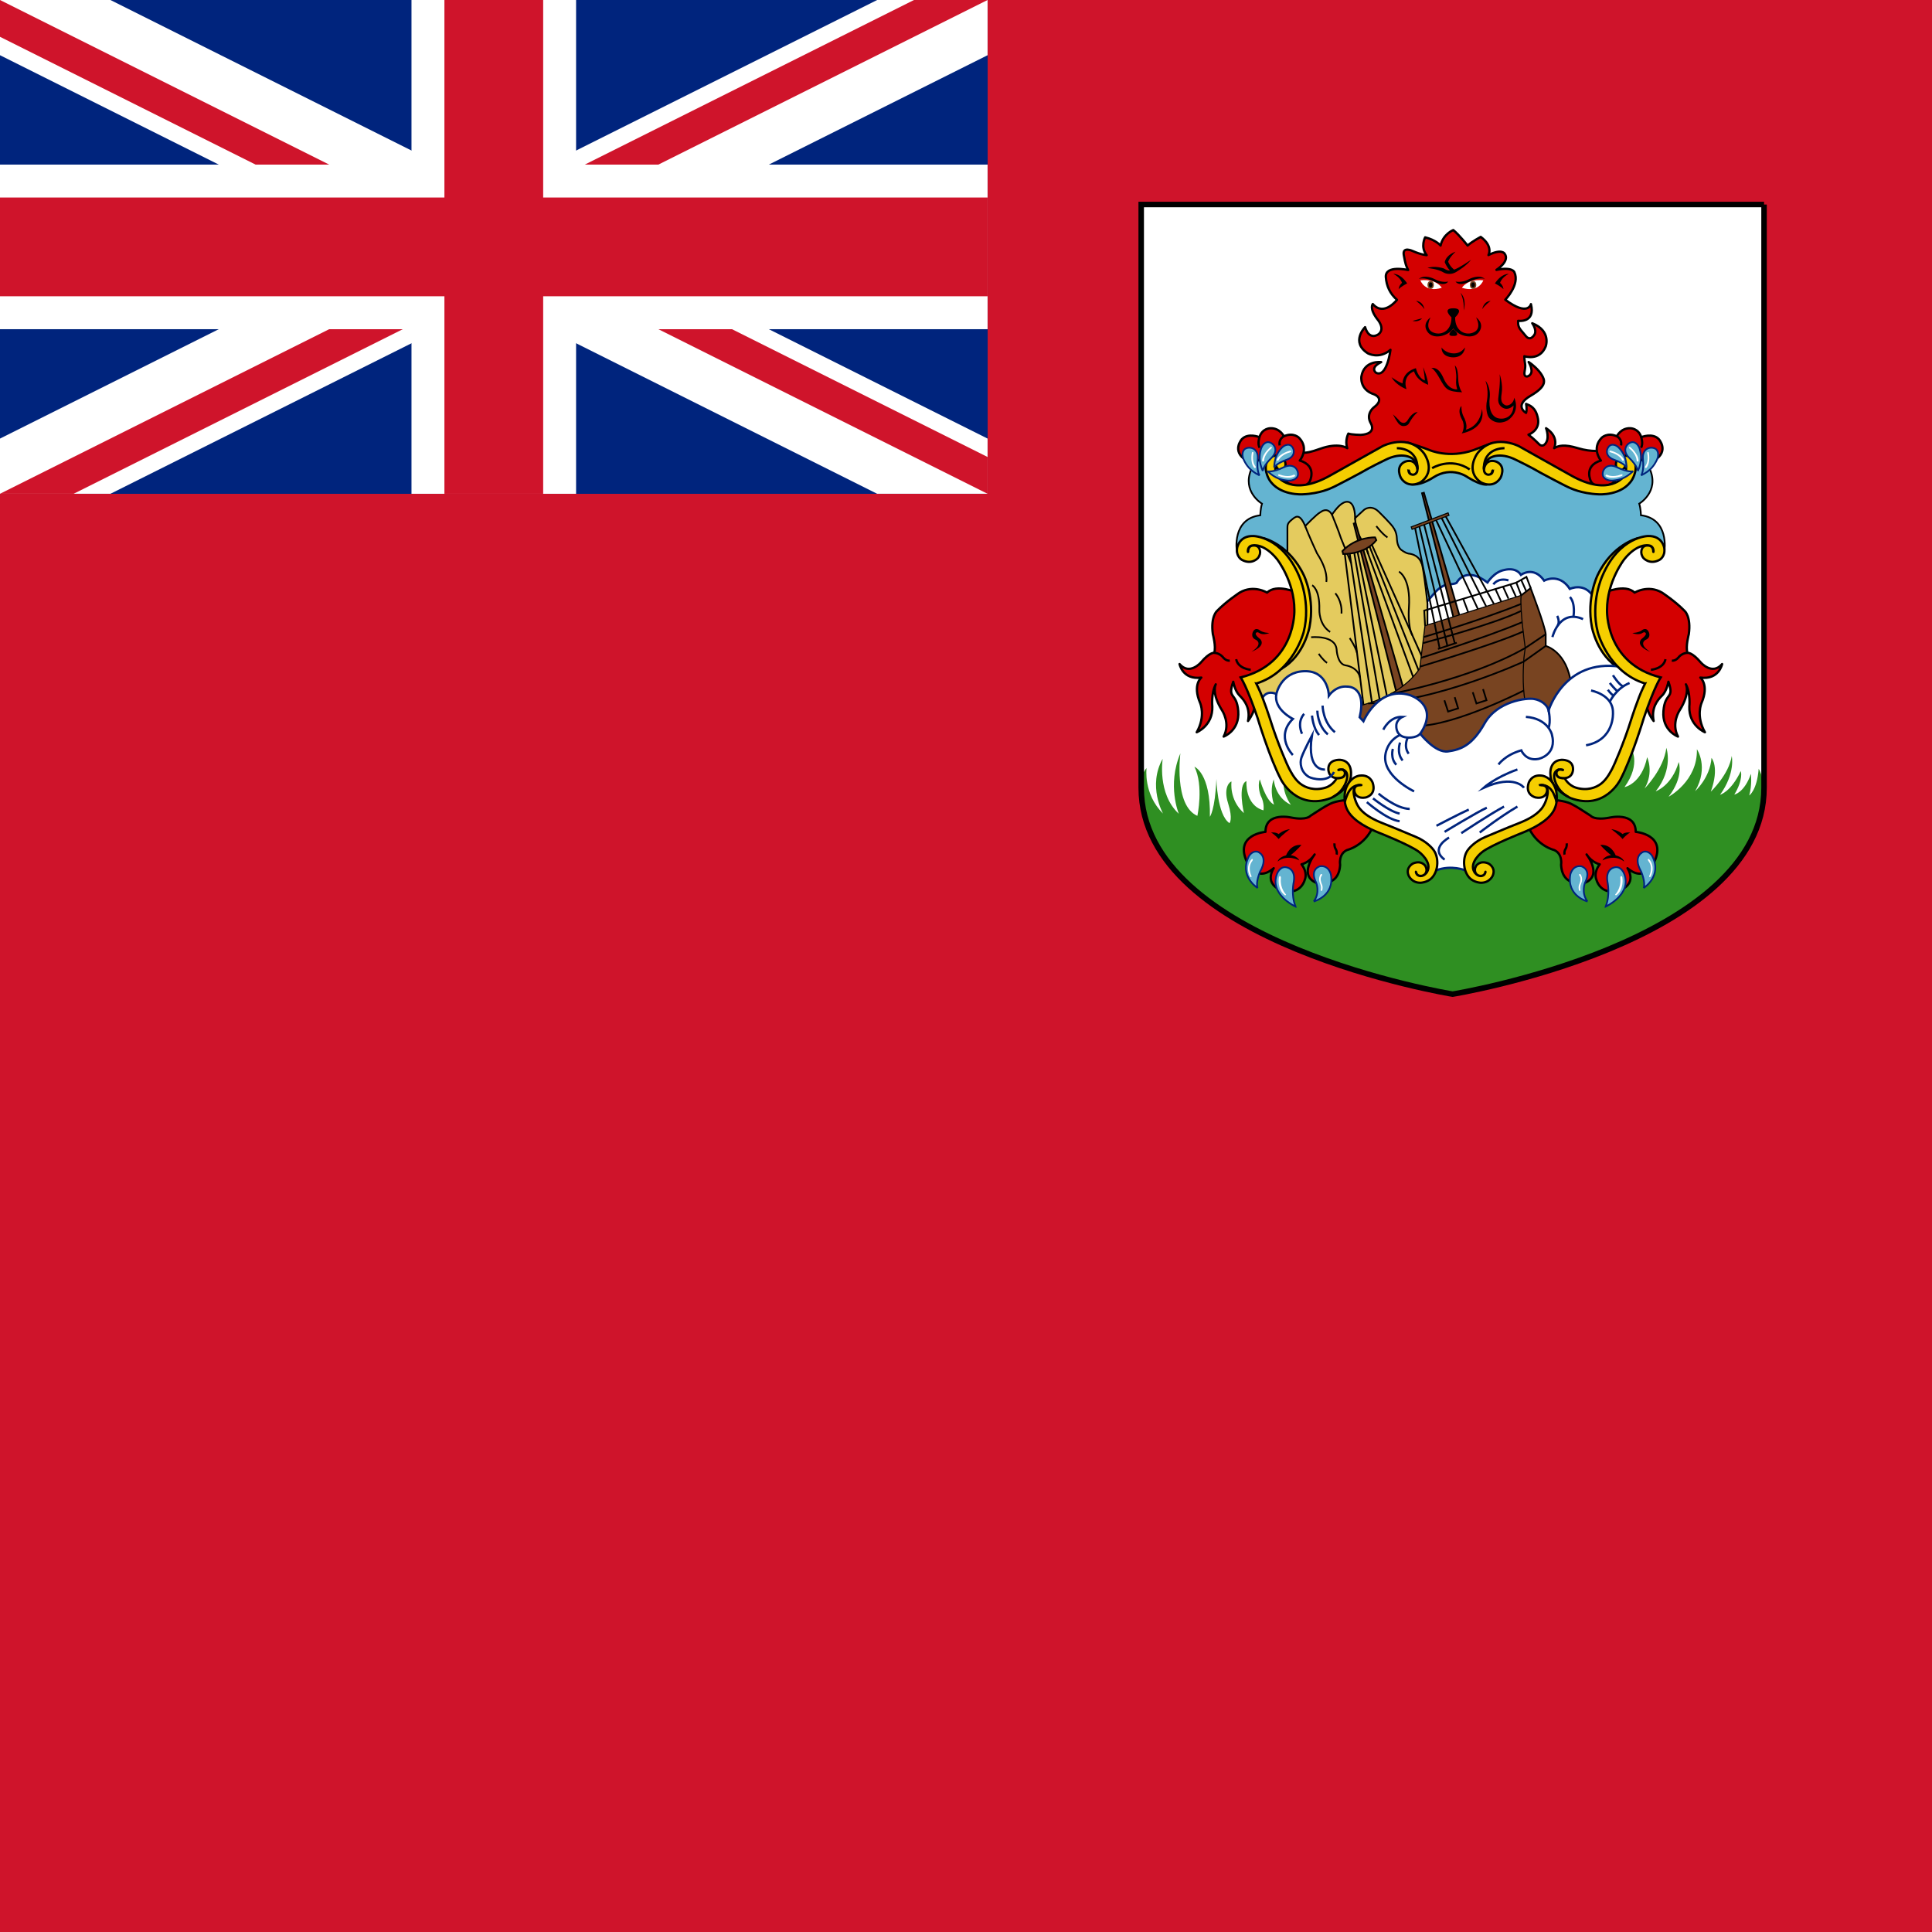 <?xml version="1.0" encoding="UTF-8" standalone="no"?>
<svg id="svg1" xmlns:rdf="http://www.w3.org/1999/02/22-rdf-syntax-ns#" xmlns="http://www.w3.org/2000/svg" enable-background="new 0 0 1000 500" xml:space="preserve" viewBox="0 0 512 512" height="512" width="512" version="1.1" y="0px" x="0px" xmlns:cc="http://creativecommons.org/ns#" xmlns:dc="http://purl.org/dc/elements/1.1/"><rect id="rect2414" height="512" width="512" y="0" x="0" fill="#cf142b"/><rect id="rect124" height="130.87" width="261.74" y="0" x="0" fill="#00247d"/><g id="g584" transform="scale(4.362)"><path id="path146" fill="#fff" d="m0 0v3.354l53.292 26.646h6.708v-3.354l-53.292-26.646h-6.708zm60 0v3.354l-53.292 26.646h-6.708v-3.354l53.292-26.646h6.708z"/><path id="path136" fill="#fff" d="m25 0v30h10v-30h-10zm-25 10v10h60v-10h-60z"/><path id="path141" fill="#cf142b" d="m0 12v6h60v-6h-60zm27-12v30h6v-30h-6z"/><path id="path150" fill="#cf142b" d="m0 30 20-10h4.472l-20 10h-4.472zm0-30 20 10h-4.472l-15.528-7.764v-2.236zm35.528 10 20-10h4.472l-20 10h-4.472zm24.472 20-20-10h4.472l15.528 7.764v2.236z"/></g><path id="path11" fill="#fff" d="m467.23 54.2v154.56c0 41.284-82.53 54.698-82.53 54.698s-82.53-13.414-82.53-54.698v-154.56h165.06z"/><path id="path13" fill="#2f8f22" d="m467.23 208.76c0 41.284-82.53 54.698-82.53 54.698s-82.53-13.414-82.53-54.698c0 0 0-3.325 1.68-5.215 0 0-0.91 6.867 4.366 12.06 0 0-4.138-7.327-0.091-14.527 0 0-1.501 9.264 4.275 14.584 0 0-3.183-7.567 0.409-16.006 0 0-1.774 13.804 4.502 16.556 0 0 1.728-7.934-0.773-13.025 0 0 4.321 1.742 4.093 13.254 0 0 1.364-1.697 1.728-9.998 0 0 0.182 9.493 3.456 11.695 0 0 1.001-0.963-0.364-5.274s0.591-5.824 0.91-5.733c0 0-0.718 4.769 3.28 8.347 0 0-1.733-7.476 0.677-8.484 0 0-0.5 6.329 4.502 7.751 0 0 0.364-1.834-0.728-3.898 0 0-0.955-2.447-0.228-4.32 0 0 1.592 5.741 3.775 6.705 0 0-1.319-3.365-0.091-6.705 0 0 0.273 4.778 4.548 6.75 0 0-2.816-3.699-1.704-7.766l27.489 1.345 14.235 0.679 42.704-3.018 7.367-6.329s2.91 4.036-1.683 10.411c0 0 4.548-0.826 6.003-7.934 0 0 1.864 3.944-0.682 8.301 0 0 5.048-5.045 5.775-10.778 0 0 1.956 5.549-2.82 11.511 0 0 4.275-1.422 6.094-7.751 0 0 1.456 3.812-2.683 9.198 0 0 7.731-4.107 7.504-12.592 0 0 3.229 4.678-0.455 11.098 0 0 3.956-3.531 4.321-8.805 0 0 2.183 2.385-0.182 8.943 0 0 4.821-4.54 5.548-9.448 0 0 1.046 4.54-3.093 10.273 0 0 2.82-0.688 5.503-6.283 0 0 0.728 2.202-1.728 6.237 0 0 2.638-0.458 4.411-5.503 0 0 0.318 3.027-0.455 5.733 0 0 2.047-1.33 2.502-7.063 0 0 1.143 1.88 1.163 4.219 0.018 2.34-0.001 0.804-0.001 0.804z"/><g stroke="#000"><path id="path15" stroke-linejoin="round" d="m424.73 119.41s-2.868 0.488-6.551-0.635c-3.683-1.122-5.173-0.666-6.316 0 0 0 1.495-2.96-2.143-5.297 0 0 1.183 2.988-0.455 4.384 0 0-0.728 0.685-1.592-0.347 0 0-1.273-1.307-2.615-2.316 0 0 3.093-1.077 2.524-4.219-0.569-3.142-2.251-3.554-3.161-3.944 0 0 0.318 1.422 0 2.385 0 0-3.365-1.88 1.205-4.54 4.57-2.66 3.729-4.219 2.91-5.572-0.818-1.353-2.569-2.843-3.434-3.371 0 0 0.91 1.422 0.75 2.637-0.159 1.215-2.229 1.995-1.819-0.137 0.41-2.133-0.023-1.766-0.069-4.036 0 0 4.07 1.376 5.662-2.591 0 0 1.569-4.104-3.57-6.146 0 0 1.25 1.674 0.637 2.935 0 0-1.091 2.064-2.388 0.39s-2.115-1.995-1.978-3.967c0 0 4.662 0.642 3.388-4.426 0 0-0.75 3.371-6.799-1.169 0 0 3.934-4.036 2.41-7.292 0 0-0.477-1.491-4.753-0.619 0 0 3.707-2.339 2.137-4.334 0 0-0.796-1.33-4.252 0.412 0 0 1.342-2.316-2.047-4.816 0 0-2.274 1.193-3.479 2.293 0 0-2.319-2.935-3.797-4.104 0 0-2.683 1.032-3.365 4.104 0 0-1.25-1.491-4.093-2.178 0 0-1.364 2.523 0.409 4.723 0 0-1.319-0.046-3.729-1.101 0 0-2.751-1.307-2.342 1.055 0.409 2.362 0.614 2.889 1.16 3.99 0 0-6.174-1.434-5.912 1.903 0.182 2.316 1.046 4.311 2.956 5.985 0 0-3.456 4.518-6.413 1.123 0 0-1.023 1.101 1.183 3.99 0 0 2.206 2.431 0.387 3.967 0 0-2.433 1.949-3.615-1.834 0 0-3.934 3.921 0.705 6.925 0 0 2.979 1.697 6.026-0.918 0 0-0.932 7.521-3.843 6.077 0 0-1.751-1.284 1.387-2.821 0 0-4.525-0.573-5.253 3.807 0 0-0.558 3.485 3.388 4.747 0 0 3.047 1.101-0.114 3.463 0 0-2.229 1.697-0.773 4.219 0 0 1.751 2.775-2.683 3.05 0 0-2.41-0.023-3.275-0.344 0 0-0.972 1.808-0.293 3.874 0 0-2.208-1.645-7.234 0.175-5.025 1.821-4.639 0.537-5.048 1.088-0.41 0.55-1.387 2.407-1.387 2.407s2.638 3.21 2.683 3.142c0.045-0.069-0.5 3.669-0.5 3.669l1.296 0.619 10.346-4.609 10.506-5.475 8.446 0.518 5.356 1.275 7.036 0.512 5.039-2.688h7.299l8.028 4 9.162 5.467 4.775 0.837 3.679-0.196v-7.421l-1.79-2.685z" stroke-width=".607" fill="#d40000"/><path id="path17" stroke-linejoin="round" d="m341.39 128.09s4.002 2.041 5.673-0.436c0 0 2.183-4.162-2.61-5.607 0 0 2.61-3.13-0.188-6.019 0 0-1.466-1.548-4.025-0.412 0 0-1.058-2.202-3.548-2.133 0 0-2.183-0.034-2.933 2.373 0 0-3.002-1.238-4.673 0.55 0 0-2.763 3.096 1.091 5.538l2.774 0.253 2.729-1.261 3.047 0.872c0.002-0.001-0.783 3.084 2.662 6.283z" stroke-width=".607" fill="#d40000"/><path id="path19" d="m430.73 120.77c4.821-0.454 6.524 3.615 6.524 3.615 2.527 5.929-2.84 9.094-2.84 9.094 0.41 1.33 0.455 3.072 0.455 3.072 7.549 0.918 6.229 9.402 6.229 9.402l-2.5-2.064c-4.366-1.697-8.868 2.018-12.097 8.255-3.229 6.237-1.683 9.173-1.137 16.556 0.546 7.383 12.552 11.787 12.552 11.787s-5.685 14.63-9.368 24.032c-3.683 9.402-11.37 5.503-13.598 3.523-2.229-1.98-2.785-0.88-3.911 0-1.126 0.88 5.048 5.695-6.185 10.235-11.233 4.54-13.189 8.026-15.053 9.173-1.864 1.147-9.641 0.367-10.414-0.596-0.773-0.963-0.318-0.963-3.229-2.752-2.91-1.788-7.822-3.348-13.189-5.962-5.367-2.614-5.23-5.962-5.184-6.65 0.045-0.688 1.864-6.283-4.421-1.834-6.285 4.448-11.633-2.118-11.633-2.118-1.228-1.614-6.458-15.63-6.458-15.63-1.409-5.228-4.184-11.328-4.184-11.328 0.137-0.046-0.273 0.642 4.366-2.018s6.716-7.086 8.322-11.465c1.606-4.38 0.045-11.878-0.546-13.392-0.591-1.513-4.048-8.452-8.327-9.906-4.28-1.454-7.15 2.156-7.15 2.156s-1.321-8.484 6.229-9.402c0 0 0.045-1.742 0.455-3.072 0 0-5.367-3.164-2.84-9.094 0 0 1.702-4.069 6.524-3.615l-1.167 2.206s-1.214 12.108 16.509 3.99c17.723-8.118 17.19-9.631 27.286-4.54l7.367-0.137s10.642-4.923 14.052-2.805c3.411 2.118 15.69 8.997 15.69 8.997s11.87 4.451 14.189-3.759l-1.319-3.95z" stroke-width=".455" fill="#64b4d1"/></g><path id="path21" d="m377.41 173.26s-0.616-3.716-1.264-6.123c0 0-1.315-3.777 0.929-6.428l2.783-3.202s1.729-2.326 3.87-2.642c0 0 2.141-0.064 2.345-0.499 0.204-0.436 2.547-4.29 8.118 0 0 0 1.774-2.843 4.502-3.325 0 0 2.948-0.894 4.373 1.307 0 0 3.312-2.512 6.155 1.531 0 0 3.934-2.212 6.799 2.187 0 0 3.889-1.896 6.276 2.146s1.91 5.694 1.91 5.694l1.772 6.421 6.278 7.751-14.598 5.503h-6.548l-13.098 3.508-23.261 1.788-6.481-7.636 9.14-7.98z" stroke="#00247d" stroke-miterlimit="10" stroke-width=".606" fill="#fff"/><g stroke="#000"><path id="path23" stroke-linejoin="round" d="m357.74 211.92s-3.479 0.207-5.253 1.101c-1.774 0.894-3.138 1.858-5.184 3.164 0 0-0.955 1.272-4.98 0.499 0 0-6.958-1.668-6.958 3.767 0 0-8.322 0.688-4.912 7.98 0 0 2.319 5.71 7.094 1.651 0 0-3.07 4.402 2.865 6.123 0 0 4.229 1.032 5.457-3.302 0 0 0.683-1.72-0.955-3.853 0 0 2.047-0.412 3.479-2.614 0 0-4.366 5.518 0.41 7.505 0 0 6.001 1.506 6.343-4.754 0 0-0.49-2.889 1.836-3.921 0 0 4.782-1.101 6.965-6.432 0.001 0.001-6.875-3.662-6.207-6.913z" stroke-width=".607" fill="#d40000"/><path id="path25" stroke-linejoin="round" d="m343.7 157.05s-5.367-2.472-7.913 0c0 0-3.548-2.196-7.276 0 0 0-3.548 2.318-6.003 4.872 0 0-1.728 1.48-1.091 6.144 0 0 0.91 3.288 0.364 4.94 0 0-1.183-0.234-3.548 2.568 0 0-3.002 3.476-5.639 0.408 0 0 0.818 4.27 5.775 3.582 0 0-2.41 1.88-0.318 6.742 0 0 1.546 3.44-0.91 7.751 0 0 4.321-1.742 4.138-6.833 0 0-0.364-3.439 0.91-5.87 0 0-1.273 2.21 1.683 6.925 0 0 2.274 3.394 0.41 6.925 0 0 4.275-1.559 3.866-6.742-0.409-5.183-3.002-3.027-1.319-7.797 0 0 0.41 2.443 1.683 3.675 1.273 1.232 2.91 3.296 2.229 6.735 0 0 2.547-3.164 1.956-6.421-0.591-3.256-1.228-4.241-1.228-4.241l8.049-4.564 4.002-7.246 0.182-11.552z" stroke-width=".607" fill="#d40000"/><path id="path27" d="m331.46 177.5s-3.32-0.229-3.866-2.798" stroke-miterlimit="10" stroke-width=".606" fill="none"/><path id="path29" d="m321.77 173.01s1.157-0.046 2.203 1.009c0 0 0.799 1.193 1.936 1.055" stroke-miterlimit="10" stroke-width=".606" fill="none"/></g><path id="path31" d="m336.37 167.74s-1.728 0-2.683-0.826c0 0-1.001-0.688-1.592 0.412 0 0-0.91 1.559 0.773 2.248 0 0 2.092 1.055-1.228 3.164 0 0 3.956-1.422 2.365-3.348 0 0-1.728-1.238-1.091-1.697 0 0 0.182-0.367 0.864 0.092 0.683 0.458 2.047 0.275 2.592-0.046z"/><polygon id="polygon33" transform="matrix(.73 0 0 .73 -164.45 -23.66)" stroke="#000" points="741.52 211.47 757.62 275.15 760.41 274.2 742.19 211.29" stroke-width="0.623" fill="#784421"/><path id="path35" d="m344.31 228.02s-3.138-1.763-5.73 0.301c0 0 0.265-1.147 2.248-1.651 0 0 1.073-3.027 4.074-2.752 0 0-1.228 1.467-2.865 2.706 0 0 1.728 0.179 2.274 1.396z"/><path id="path37" d="m333.26 235.31s-4.98-3.13-2.285-8.393c0 0 0.785-1.513 2.285-1.204 0 0 3.104 0.963 0.683 5.263-0.001 0-1.228 2.786-0.683 4.334z" stroke="#00247d" stroke-miterlimit="2.613" stroke-width=".455" fill="#64b4d1"/><path id="path39" d="m343.35 240.27s-7.094-3.233-4.912-8.737c0 0 0.674-1.858 2.248-1.72 0 0 2.736 0.137 2.188 3.783 0 0-0.82 3.578 0.476 6.673z" stroke="#00247d" stroke-miterlimit="2.613" stroke-width=".455" fill="#64b4d1"/><path id="path41" d="m341.85 219.73s-2.131 1.575-2.999 2.629c0 0-0.867-1.077-2.004-1.731 0 0 1.309-0.172 2.004 0.417 0 0 1.088-1.055 2.999-1.315z"/><path id="path43" d="m348.16 238.89s5.559-1.41 4.537-7.154c0 0-0.546-2.511-2.899-2.167 0 0-2.836 0.724-0.989 4.375 0 0 1.091 2.607-0.648 4.946z" stroke="#00247d" stroke-miterlimit="2.613" stroke-width=".455" fill="#64b4d1"/><path id="path45" d="m373.28 117.37s3.581 1.098 5.526 1.891c0 0 5.184 2.339 11.768 0 0 0 4.452-1.763 5.045-1.891l-3.409 5.193-0.171 2.683 2.133 3.13s-1.28 0.516-5.1-1.823c0 0-4.229-3.267-9.278 0 0 0-2.763 1.872-5.082 1.823l3.275-3.656-1.262-3.292-3.445-4.057z" stroke="#000" stroke-miterlimit="2.613" stroke-width=".606" fill="#f5ce00"/><path id="path47" fill="#fff" d="m350.31 232.03s0.204-0.275-0.034-0.396c0 0-0.239-0.103-0.41 0.232 0 0-0.58 0.92-0.089 2.18 0 0 0.464 0.873 0.239 1.785 0 0-0.031 0.258 0.174 0.293 0 0 0.196-0.069 0.234-0.258 0 0 0.277-0.89-0.2-1.761 0.001-0.001-0.58-1.353 0.085-2.075z"/><g stroke="#000"><path id="path49" stroke-linejoin="round" d="m427.32 128.09s-4.002 2.041-5.673-0.436c0 0-2.183-4.162 2.61-5.607 0 0-2.61-3.13 0.188-6.019 0 0 1.466-1.548 4.025-0.412 0 0 1.058-2.202 3.548-2.133 0 0 2.183-0.034 2.933 2.373 0 0 3.002-1.238 4.672 0.55 0 0 2.763 3.096-1.091 5.538l-2.774 0.253-2.729-1.261-3.047 0.872c-0.001-0.001 0.783 3.084-2.661 6.283z" stroke-width=".607" fill="#d40000"/><path id="path51" d="m395.62 124.85s-0.101 0.826-0.92 0.918c0 0-0.854 0.275-1.352-0.788 0 0-0.058-0.241-0.071-0.358-0.057-0.497-0.227-1.926 1.319-3.096 0 0 2.524-2.064 7.345 0.436 0 0 3.82 1.834 6.458 3.394 0 0 6.821 3.669 7.64 3.944 0 0 3.002 1.513 7.595 1.697 0 0 6.276 0.458 8.936-3.944 0 0 2.023-3.348 0-5.481 0 0-0.818-0.963-2.164-0.785-0.565 0.074-1.189 0.334-1.792 1.038 0 0-0.977 1.422 0.159 2.477 0 0 1.478 0.906 2.001-1.009 0 0 0.023-0.137 0.068 0.034 0.029 0.111 0.364 1.571-0.42 2.809 0 0-3.786 5.729-14.201-0.208l-13.734-7.703s-6.89-3.531-11.006 1.995c0 0-3.32 4.586 0.955 7.59 0 0 3.183 1.903 5.184-1.123 0 0 1.66-2.981-0.955-4.288 0 0-2.296-1.077-3.206 1.215-0.91 2.293 1.774 2.889 2.023 1.261 0.001-0.001 0.069-0.391 0.137-0.024z" stroke-miterlimit="2.613" stroke-width=".606" fill="#f5ce00"/><path id="path53" d="m341.18 148.5v-8.599c0-0.675 0.005-1.238 1.028-2.064 1.023-0.826 2.115-2.133 3.683 1.583 0 0 3.07-3.233 4.093-3.715 0 0 1.774-1.513 3.002 0.688 0 0 1.637-2.477 2.933-3.096 0 0 3.07-1.995 3.206 3.99l2.388-2.201s1.842-1.513 3.889 0.55c0 0 3.479 3.371 3.956 4.334 0 0 0.768 1.043 0.827 2.688 0 0-0.009 1.852 0.946 2.883 0 0 1.091 0.963 2.148 1.169 0 0 2.49 0.069 3.377 2.407 0 0 0.41-0.405 1.637 10.804v20.428l-13.78 16.442-22.102-6.329-8.8-3.646-1.978-6.467 8.527-5.503 4.639-12.52-1.501-8.805-2.118-5.021z" stroke-miterlimit="2.613" stroke-width=".455" fill="#e4cb5e"/><path id="path55" d="m402.08 159.34 1.046-1.559 2.502-1.926s3.82 10.025 4.002 12.213v3.111s5.73 1.462 6.731 10.268l-4.729 8.713-7.413-4.128-2.137-1.559v-25.132z" stroke-width=".455" fill="#784421"/></g><path id="path57" fill="#fff" d="m331.87 228.18s0.273-0.361 0.085-0.516c0 0-0.12-0.172-0.443 0.241 0 0-1.507 1.684-0.307 4.274 0 0 0.137 0.369 0.375 0.249 0 0 0.204-0.103 0.017-0.412 0.001 0-1.074-2.133 0.273-3.835z"/><g stroke="#000"><path id="path59" d="m354.22 226.48s0.227-0.78-0.318-1.605c0 0-0.364-0.596-0.228-1.376" stroke-miterlimit="10" stroke-width=".606" fill="none"/><path id="path61" d="m359.12 137.28s0.02 2.15 0.634 3.733c0.614 1.583 2.687 4.319 2.824 5.798" stroke-miterlimit="10" stroke-width=".455" fill="none"/><path id="path63" stroke-linejoin="round" d="m411.11 211.92s3.479 0.207 5.253 1.101c1.774 0.894 3.138 1.858 5.184 3.164 0 0 0.955 1.272 4.98 0.499 0 0 6.958-1.668 6.958 3.767 0 0 8.322 0.688 4.912 7.98 0 0-2.319 5.71-7.094 1.651 0 0 3.07 4.402-2.865 6.123 0 0-4.229 1.032-5.457-3.302 0 0-0.683-1.72 0.955-3.853 0 0-2.047-0.412-3.479-2.614 0 0 4.366 5.518-0.409 7.505 0 0-6.001 1.506-6.343-4.754 0 0 0.49-2.889-1.836-3.921 0 0-4.782-1.101-6.965-6.432 0 0.001 6.875-3.662 6.207-6.913z" stroke-width=".607" fill="#d40000"/></g><g stroke="#000" stroke-width=".455" stroke-miterlimit="10" fill="none"><line id="line65" y2="192.64" x2="362.06" y1="146.81" x1="356.38"/><line id="line67" y2="189.43" x2="364.06" y1="146.71" x1="357.69"/><line id="line69" y2="188.88" x2="366.22" y1="146.51" x1="358.89"/></g><g stroke="#000"><polygon id="polygon71" transform="matrix(.73 0 0 .73 -164.45 -23.66)" points="716.73 222.49 732.83 286.17 735.61 285.23 717.39 222.31" stroke-width="0.623" fill="#784421"/><line id="line73" stroke-width=".455" y2="178.77" x2="376.38" stroke-miterlimit="10" y1="144.83" x1="362.95" fill="none"/><line id="line75" stroke-width=".455" y2="180.83" x2="375.02" stroke-miterlimit="10" y1="145.38" x1="362.06" fill="none"/></g><path id="path77" fill="#fff" d="m340.78 237.01s-1.558-1.494-1.342-4.173c0 0 0.091-0.573-0.195-0.653 0 0-0.305-0.127-0.35 0.538 0 0-0.432 2.798 1.456 4.402 0 0 0.128 0.161 0.337 0.115-0.001 0 0.223-0.05 0.094-0.229z"/><g stroke="#000"><line id="line79" stroke-width=".455" y2="175.33" x2="377.41" stroke-miterlimit="10" y1="144.37" x1="363.56" fill="none"/><line id="line81" stroke-width=".455" y2="187.98" x2="368.27" stroke-miterlimit="10" y1="146.29" x1="359.77" fill="none"/><path id="path83" d="m429.25 177.18c-6.066-3.442-7.396-11.078-7.396-11.078-1.466-7.602 1.501-13.621 1.501-13.621 3.923-8.289 10.644-9.832 10.644-9.832s-6.585 4.569-8.427 10.726c0 0-1.433 5.194-0.614 10.319 0.818 5.125 0.512 3.818 1.774 7.773l2.518 5.713z" stroke-miterlimit="2.613" stroke-width=".606" fill="#f5ce00"/><path id="path85" d="m403.12 157.78-25.488 8.048-1.39 11.354c-6.048 8.762-18.339 10.316-18.339 10.316l9.562 10.181 18.373 3.853 9.641-7.429 8.732-8.072c-0.91-4.311-0.409-10.708-0.409-10.708 0-1.077 0.409-3.6 0.409-3.6s-1.501-10.365-1.091-13.942z" stroke-width=".278" fill="#784421"/></g><g stroke="#000" fill="none"><path id="path87" d="m376.6 174.33s16.787-5.242 26.797-9.451" stroke-miterlimit="10" stroke-width=".455"/><path id="path89" d="m368.54 183.9s20.942-3.783 35.677-12.176l5.412-3.656" stroke-miterlimit="10" stroke-width=".455"/><path id="path91" d="m393.29 124.72" stroke-miterlimit="2.613" stroke-width=".152"/><path id="path93" d="m409.63 171.18-5.821 4.145s-23.421 10.8-41.254 11.089" stroke-miterlimit="10" stroke-width=".455"/><path id="path95" d="m403.8 183s-18.004 9.271-28.328 9.409" stroke-miterlimit="10" stroke-width=".455"/></g><path id="path97" stroke-linejoin="round" d="m425.27 157.05s5.367-2.472 7.913 0c0 0 3.548-2.196 7.276 0 0 0 3.548 2.318 6.003 4.872 0 0 1.728 1.48 1.091 6.144 0 0-0.91 3.288-0.364 4.94 0 0 1.183-0.234 3.548 2.568 0 0 3.002 3.476 5.639 0.408 0 0-0.818 4.27-5.775 3.582 0 0 2.41 1.88 0.318 6.742 0 0-1.546 3.44 0.91 7.751 0 0-4.321-1.742-4.138-6.833 0 0 0.364-3.439-0.91-5.87 0 0 1.273 2.21-1.683 6.925 0 0-2.274 3.394-0.409 6.925 0 0-4.275-1.559-3.866-6.742 0.409-5.183 3.002-3.027 1.319-7.797 0 0-0.41 2.442-1.683 3.675-1.273 1.232-2.91 3.296-2.229 6.735 0 0-2.547-3.164-1.956-6.421 0.591-3.256 1.228-4.241 1.228-4.241l-8.049-4.564-4.002-7.246-0.182-11.552z" stroke="#000" stroke-width=".607" fill="#d40000"/><path id="path99" d="m334.09 186.06s0.75-3.555 4.162-2.156c0 0 1.16-5.824 7.367-6.03 6.207-0.207 6.548 6.053 6.548 6.467 0 0 1.823-2.688 4.868-2.376 0 0 5.249-0.309 3.294 8.119l0.993 1.057s4.01-9.414 12.265-6.938c0 0 8.049 2.453 2.797 10.25 0 0 3.972 5.159 7.341 4.678 3.369-0.482 6.37-1.513 9.713-7.429s11.119-6.811 13.098-6.467c1.978 0.344 3.541 1.629 3.864 3.027 0 0 4.118-13.743 18.92-11.584l5.934 2.985 2.251 1.032-3.356 9.47-8.175 18.478-6.206 1.908-6.481-3.715-2.251 1.207-0.184 5.535-8.548 6.153-5.934 2.446-6.548 4.472-1.523 3.997s-3.617-1.523-7.699 0l-1.351-3.309-3.82-3.646-14.84-7-2.681-8.647-2.709-1.207-3.032 3.473-4.434 0.517-6.617-4.472-7.027-20.294z" stroke="#00247d" stroke-miterlimit="10" stroke-width=".606" fill="#fff"/><g stroke="#000" stroke-miterlimit="2.613"><g stroke-width=".606"><path id="path101" d="m398.71 118.78s-5.664-0.252-5.459 5.619" fill="none"/><path id="path103" d="m435.97 181.14c-9.857-3.027-12.552-13.621-12.552-13.621-2.013-7.946 1.228-14.893 1.228-14.893 4.502-10.573 12.12-10.571 12.12-10.571 3.82-0.103 4.278 3.164 4.278 3.164 0.361 2.316-1.265 3.153-1.265 3.153-2.615 1.422-4.264-0.504-4.264-0.504-1.091-1.422-0.25-2.683-0.25-2.683 0.671-0.94 1.956-0.528 1.956-0.528 1.018 0.315 0.91 1.588 0.91 1.588 0.006 0.034 0.029 0.034 0.029 0.034 0.045-0.012 0.029-0.029 0.029-0.029s0.227-1.559-1.296-1.72c0 0-2.967-0.642-6.446 3.692 0 0-4.581 5.848-4.57 13.414 0 0-0.58 14.206 14.223 17.886 0 0-1.603 2.304-4.434 10.628 0 0-3.206 10.698-6.267 16.481 0 0-4.069 8.25-13.141 4.879 0 0-5.402-2.373-5.389-6.294 0 0-0.375-3.578 2.865-3.853 0 0 3.172-0.241 3.138 2.477 0 0 0.085 2.941-3.377 2.27 0 0-1.211-0.258-0.989-1.445 0 0 0.193-1.067 1.654-0.602 0 0 0.045 0.006 0.051-0.018 0 0 0.017-0.026-0.034-0.04 0 0-0.565-0.253-1.162-0.044 0 0-0.535 0.178-0.577 1.012 0 0-0.034 0.671 0.682 1.049 0 0 0.87 0.309 1.552 0.241 0 0 0.918 1.852 2.994 2.48 2.89 0.874 5.27 0.032 6.727-1.13 1.585-1.264 2.61-3.474 2.916-4.016 0.307-0.542 2.967-6.501 4.968-12.91 0 0 1.751-5.527 3.149-8.416l0.546-1.134z" fill="#f5ce00"/><path id="path105" d="m408.16 208.07s1.842-0.25 1.842 1.393c0 0-0.112 2.399-3.036 1.875 0 0-2.882-0.631-1.859-3.853 0 0 0.683-2.27 3.411-1.943 0 0 2.643 0.12 3.803 3.732 0 0 0.887 3.045-0.631 5.658-1.694 2.917-5.981 4.833-8.049 5.681 0 0-8.289 3.256-10.761 5.119 0 0-3.791 2.815-2.115 5.434 0 0 0.648 0.998 1.621 0.998 0 0 1.109 0.052 1.296-1.083 0 0 0.006-0.023-0.012-0.052 0 0-0.017 0-0.023 0.029 0 0-0.08 0.693-0.682 0.952 0 0-0.807 0.407-1.654-0.31 0 0-0.898-0.86-0.147-2.196 0 0 0.983-1.645 3.275-0.671 0 0 2.018 0.998 1.188 3.142 0 0-0.739 1.973-3.172 1.968 0 0-1.832-0.061-3.004-1.289-1.829-1.917-1.928-5.651-0.316-7.581 0 0 1.523-2.053 4.582-3.302 1.772-0.724 5.116-2.178 8.595-3.542 2.445-0.959 4.685-2.107 6.14-3.829 0 0 1.296-1.445 1.672-3.921 0 0 0.358-1.858-0.773-2.264 0 0-0.574-0.258-1.205-0.172 0 0-0.017 0.001-0.021 0.012-0.001 0.001-0.027 0.029 0.036 0.018z" fill="#f5ce00"/><path id="path107" d="m408.31 208.06s2.035-0.367 3.308 2.053c0 0 0.75 1.559 0.872 2.461" fill="none"/><path id="path109" d="m413.15 203.92s-2.038 0.353-0.988 3.237c0.989 2.718 2.826 3.609 3.372 3.987" fill="none"/><path id="path111" d="m373.28 124.85s0.101 0.826 0.92 0.918c0 0 0.854 0.275 1.352-0.788 0 0 0.058-0.241 0.071-0.358 0.057-0.497 0.227-1.926-1.319-3.096 0 0-2.524-2.064-7.345 0.436 0 0-3.82 1.834-6.458 3.394 0 0-6.821 3.669-7.64 3.944 0 0-3.002 1.513-7.595 1.697 0 0-6.276 0.458-8.936-3.944 0 0-2.023-3.348 0-5.481 0 0 0.818-0.963 2.164-0.785 0.565 0.074 1.189 0.334 1.792 1.038 0 0 0.977 1.422-0.159 2.477 0 0-1.478 0.906-2.001-1.009 0 0-0.023-0.137-0.069 0.034-0.029 0.111-0.364 1.571 0.42 2.809 0 0 3.786 5.729 14.201-0.208l13.734-7.703s6.89-3.531 11.006 1.995c0 0 3.32 4.586-0.955 7.59 0 0-3.183 1.903-5.184-1.123 0 0-1.66-2.981 0.955-4.288 0 0 2.296-1.077 3.206 1.215 0.91 2.293-1.774 2.889-2.023 1.261 0-0.001-0.069-0.391-0.137-0.024z" fill="#f5ce00"/><path id="path113" d="m339.65 177.18c6.066-3.442 7.396-11.078 7.396-11.078 1.466-7.602-1.501-13.621-1.501-13.621-3.923-8.289-10.644-9.832-10.644-9.832s6.585 4.569 8.427 10.726c0 0 1.433 5.194 0.614 10.319-0.818 5.125-0.512 3.818-1.774 7.773l-2.518 5.713z" fill="#f5ce00"/></g><path id="path115" d="m374.51 124.72" stroke-width=".152" fill="none"/><g stroke-width=".606"><path id="path117" d="m370.18 118.78s5.664-0.252 5.459 5.619" fill="none"/><path id="path119" d="m332.93 181.14c9.857-3.027 12.552-13.621 12.552-13.621 2.013-7.946-1.228-14.893-1.228-14.893-4.502-10.573-12.12-10.571-12.12-10.571-3.82-0.103-4.278 3.164-4.278 3.164-0.361 2.316 1.265 3.153 1.265 3.153 2.615 1.422 4.264-0.504 4.264-0.504 1.091-1.422 0.25-2.683 0.25-2.683-0.671-0.94-1.956-0.528-1.956-0.528-1.018 0.315-0.91 1.588-0.91 1.588-0.006 0.034-0.029 0.034-0.029 0.034-0.045-0.012-0.029-0.029-0.029-0.029s-0.228-1.559 1.296-1.72c0 0 2.967-0.642 6.446 3.692 0 0 4.581 5.848 4.57 13.414 0 0 0.58 14.206-14.223 17.886 0 0 1.603 2.304 4.434 10.628 0 0 3.206 10.698 6.267 16.481 0 0 4.069 8.25 13.141 4.879 0 0 5.402-2.373 5.389-6.294 0 0 0.375-3.578-2.865-3.853 0 0-3.172-0.241-3.138 2.477 0 0-0.085 2.941 3.377 2.27 0 0 1.211-0.258 0.989-1.445 0 0-0.193-1.067-1.654-0.602 0 0-0.045 0.006-0.051-0.018 0 0-0.017-0.026 0.034-0.04 0 0 0.565-0.253 1.162-0.044 0 0 0.535 0.178 0.577 1.012 0 0 0.034 0.671-0.683 1.049 0 0-0.87 0.309-1.552 0.241 0 0-0.918 1.852-2.994 2.48-2.89 0.874-5.27 0.032-6.727-1.13-1.585-1.264-2.61-3.474-2.916-4.016-0.307-0.542-2.967-6.501-4.968-12.91 0 0-1.751-5.527-3.149-8.416l-0.546-1.134z" fill="#f5ce00"/><path id="path121" d="m360.74 208.07s-1.842-0.25-1.842 1.393c0 0 0.112 2.399 3.036 1.875 0 0 2.882-0.631 1.859-3.853 0 0-0.682-2.27-3.411-1.943 0 0-2.643 0.12-3.803 3.732 0 0-0.887 3.045 0.631 5.658 1.694 2.917 5.981 4.833 8.049 5.681 0 0 8.289 3.256 10.761 5.119 0 0 3.791 2.815 2.115 5.434 0 0-0.648 0.998-1.621 0.998 0 0-1.109 0.052-1.296-1.083 0 0-0.006-0.023 0.012-0.052 0 0 0.017 0 0.023 0.029 0 0 0.08 0.693 0.683 0.952 0 0 0.807 0.407 1.654-0.31 0 0 0.898-0.86 0.147-2.196 0 0-0.983-1.645-3.275-0.671 0 0-2.018 0.998-1.188 3.142 0 0 0.739 1.973 3.172 1.968 0 0 1.832-0.061 3.004-1.289 1.829-1.917 1.928-5.651 0.316-7.581 0 0-1.523-2.053-4.582-3.302-1.772-0.724-5.116-2.178-8.595-3.542-2.445-0.959-4.685-2.107-6.14-3.829 0 0-1.296-1.445-1.672-3.921 0 0-0.358-1.858 0.773-2.264 0 0 0.574-0.258 1.205-0.172 0 0 0.017 0.001 0.021 0.012 0.001 0 0.027 0.029-0.036 0.018z" fill="#f5ce00"/></g></g><g stroke="#000" fill="none"><g stroke-miterlimit="2.613"><g stroke-width=".606"><path id="path123" d="m360.59 208.06s-2.035-0.367-3.308 2.053c0 0-0.75 1.559-0.872 2.461"/><path id="path125" d="m355.75 203.92s2.038 0.353 0.988 3.237c-0.989 2.718-2.826 3.609-3.372 3.987"/><path id="path127" d="m379.52 124.07s4.927-3.086 9.96 0.331"/></g><path id="path129" d="m351.48 154.21s0.683-2.752-2.456-7.567c0 0-2.047-4.402-3.138-7.223" stroke-width=".455"/><path id="path131" d="m352.99 136.39s1.777 4.328 2.388 6.266c0 0 2.204 5.429 2.671 6.529" stroke-width=".455"/></g><g stroke-width=".455" stroke-miterlimit="10"><path id="path133" d="m353.87 157.23s1.853 1.995 1.642 5.366"/><path id="path135" d="m347.73 155.1s2.047 0.986 1.912 6.421c0 0-0.206 3.967 2.864 5.962"/><path id="path137" d="m347.46 168.88s6.405-0.699 6.758 3.245c0 0 0.137 3.783 2.319 4.197 0 0 3.269 0.309 3.918 3.337"/><path id="path139" d="m349.47 173.26s1.126 1.685 2.217 2.407"/><path id="path142" d="m357.69 169.1s1.627 2.465 1.934 3.91"/><path id="path144" d="m364.74 139.42s1.501 2.041 2.956 3.004"/><path id="path147" d="m370.74 151.5s3.183 1.559 2.638 9.585c0 0-0.409 4.707 0.91 7.276"/></g></g><g stroke="#000"><path id="path149" d="m355.75 146.05 0.204 0.757s5.707 0.241 8.789-3.646l-0.33-0.745s-4.98-0.253-8.663 3.634z" stroke-width=".455" fill="#784421"/><path id="path151" d="m376.31 176.67s19.739-5.885 27.347-9.316" stroke-miterlimit="10" stroke-width=".455" fill="none"/><polygon id="polygon153" transform="matrix(.73 0 0 .73 -164.45 -23.66)" points="751.28 219.49 737.9 224.57 737.59 223.69 750.97 218.6" stroke-width=".38" fill="#784421"/></g><g stroke-miterlimit="10" fill="none"><g stroke="#000"><g stroke-width=".455"><line id="line155" y2="171.73" x2="381.5" y1="139.95" x1="375.02"/><line id="line157" y2="171.15" x2="383.57" y1="139.53" x1="376.14"/><line id="line159" y2="170.44" x2="385.52" y1="139.05" x1="377.41"/><line id="line161" y2="161.4" x2="391.66" y1="137.84" x1="380.59"/><line id="line163" y2="160.71" x2="393.85" y1="137.28" x1="382.05"/><line id="line165" y2="160.06" x2="395.9" y1="136.87" x1="383.14"/><line id="line167" y2="170.33" x2="386.07" y1="171.98" x1="381.06"/><path id="path169" d="m377.27 168.83s14.682-4.288 25.794-8.77"/><path id="path171" d="m377.07 170.44s18.608-4.924 25.991-8.516"/></g><g stroke-width="0.623"><polyline id="polyline173" transform="matrix(.73 0 0 .73 -164.45 -23.66)" points="749.63 286.64 750.97 290.72 754.62 289.56 753.37 285.51"/><polyline id="polyline175" transform="matrix(.73 0 0 .73 -164.45 -23.66)" points="759.93 283.71 761.26 287.79 764.91 286.62 763.66 282.58"/><polyline id="polyline177" transform="matrix(.73 0 0 .73 -164.45 -23.66)" points="742.62 259.59 742.31 254.07 775.74 243.92 777.54 248.57"/></g><g stroke-width=".455"><line id="line179" y2="162.22" x2="389.08" y1="158.66" x1="387.75"/><line id="line181" y2="159.45" x2="397.84" y1="156.07" x1="396.28"/><line id="line183" y2="158.66" x2="399.76" y1="155.45" x1="398.31"/><line id="line185" y2="158.21" x2="401.77" y1="154.87" x1="400.24"/></g><polyline id="polyline187" transform="matrix(.73 0 0 .73 -164.45 -23.66)" points="775.74 243.92 779.41 241.84 780.97 245.93" stroke-width="0.623"/><line id="line189" stroke-width=".455" y2="156.73" x2="404.49" y1="153.65" x1="403.12"/></g><g stroke="#00247d" stroke-width=".606"><path id="path191" d="m342.62 200.09s-4.775-4.836 0-9.573c0 0-5.184-2.535-4.366-6.617"/><path id="path193" d="m351.14 203.92s-4.945 0.674-3.479-8.957c0 0-2.047 3.818-2.752 5.78-0.528 1.469-0.179 3.84 1.915 5.121 0.837 0.512 5.271 1.667 6.703-1.27"/><path id="path195" d="m345.62 189.19s-2.013 1.858-0.58 5.263"/><path id="path197" d="m347.7 189.63s0.239 3.302 1.876 5.159"/><path id="path199" d="m349.11 188.33s-0.015 3.887 2.781 6.294"/><path id="path201" d="m350.5 186.99s0.026 4.368 3.267 7.051"/><path id="path203" d="m366.59 193.38s1.637-3.578 5.082-3.405c0 0-1.672 0.757-1.637 2.431 0 0-0.204 2.763 2.763 3.038 0 0 2.388 0.309 3.581-0.998"/><path id="path205" d="m374.75 209.72s-8.493-3.99-7.606-9.734c0 0 0.341-3.508 3.771-5.159"/><path id="path207" d="m369.12 198.47s-0.75 2.477 0.921 4.197"/><path id="path209" d="m371.03 196.79s-1.023 2.718 0.683 4.747"/><path id="path211" d="m373.07 195.47s-1.226 2.248 0.24 4.277"/><path id="path213" d="m365.33 210.31s4.639 4.025 8.254 4.059"/><path id="path215" d="m363.87 211.58s4.335 3.508 7.045 4.024"/><path id="path217" d="m362.23 212.57s5.359 4.716 8.682 5.06"/><path id="path219" d="m384.02 221.97s-5.267 2.838-1.184 5.839"/><path id="path221" d="m380.68 218.84s5.969-3.13 8.561-4.299"/><path id="path223" d="m382.83 220.45s8.63-5.263 11.187-6.397"/><path id="path225" d="m387.26 220.8s7.367-4.918 11.324-7.051"/><path id="path227" d="m392.14 220.63s5.082-3.99 9.994-6.879"/><path id="path229" d="m403.87 208.76s-2.49-3.646-10.676 0c0 0 3.002-2.724 8.936-4.836"/><path id="path231" d="m410.4 188.26s0.671 2.958-0.045 4.747"/><path id="path233" d="m397.12 202.6s1.705-2.511 6.037-3.749c0 0 1.168 2.924 4.537 2.27 0 0 5.082-0.998 3.548-6.57 0 0-1.057-4.162-6.862-4.575"/><path id="path235" d="m421.65 183s5.901 1.062 5.799 5.878c0 0 0.477 7.223-7.129 8.633"/><path id="path237" d="m426.61 185.97s1.621-3.521 5.237-4.966"/><path id="path239" d="m427.45 178.94s1.612 2.584 2.713 2.96"/><path id="path241" d="m426.61 181s1.519 1.856 2.031 2.167"/><path id="path243" d="m426.11 182.79s0.8 1.182 1.509 1.554"/><path id="path245" d="m395.76 154.87s1.148-1.864 4.002-1.072"/><path id="path247" d="m411.41 168.83s1.808-7.542 8.118-4.756"/><path id="path249" d="m416.97 163.46s0.648-3.477-0.921-5.248"/><path id="path251" d="m412.67 163.22s0.804 1.438 0.116 2.613"/></g></g><path id="path253" d="m425.5 240.27s7.094-3.233 4.912-8.737c0 0-0.674-1.858-2.248-1.72 0 0-2.736 0.137-2.188 3.783 0 0.001 0.82 3.578-0.476 6.673z" stroke="#00247d" stroke-miterlimit="2.613" stroke-width=".455" fill="#64b4d1"/><path id="path255" fill="#fff" d="m428.07 237.01s1.559-1.494 1.342-4.173c0 0-0.091-0.573 0.195-0.653 0 0 0.305-0.128 0.35 0.537 0 0 0.432 2.798-1.456 4.402 0 0-0.128 0.161-0.337 0.115 0.001 0.001-0.223-0.049-0.094-0.228z"/><path id="path257" d="m435.6 235.31s4.98-3.13 2.285-8.393c0 0-0.785-1.513-2.285-1.204 0 0-3.104 0.963-0.683 5.263 0 0 1.228 2.786 0.683 4.334z" stroke="#00247d" stroke-miterlimit="2.613" stroke-width=".455" fill="#64b4d1"/><path id="path259" fill="#fff" d="m436.84 228.17s-0.273-0.361-0.085-0.516c0 0 0.12-0.172 0.443 0.241 0 0 1.507 1.684 0.307 4.274 0 0-0.137 0.369-0.375 0.249 0 0-0.204-0.103-0.017-0.412 0 0 1.075-2.132-0.273-3.835z"/><path id="path261" d="m420.69 238.89s-5.559-1.41-4.537-7.154c0 0 0.546-2.511 2.899-2.167 0 0 2.836 0.724 0.989 4.375 0 0-1.091 2.607 0.648 4.946z" stroke="#00247d" stroke-miterlimit="2.613" stroke-width=".455" fill="#64b4d1"/><path id="path263" fill="#fff" d="m418.54 232.03s-0.204-0.275 0.034-0.396c0 0 0.239-0.103 0.409 0.232 0 0 0.58 0.92 0.089 2.18 0 0-0.464 0.873-0.239 1.785 0 0 0.031 0.258-0.174 0.293 0 0-0.196-0.069-0.234-0.258 0 0-0.277-0.89 0.2-1.761 0-0.001 0.58-1.353-0.085-2.075z"/><path id="path265" d="m424.68 228.02s3.138-1.763 5.73 0.301c0 0-0.265-1.147-2.248-1.651 0 0-1.072-3.027-4.074-2.752 0 0 1.228 1.467 2.865 2.706 0 0-1.728 0.179-2.274 1.396z"/><path id="path267" d="m427 219.73s2.131 1.575 2.999 2.629c0 0 0.867-1.077 2.004-1.731 0 0-1.309-0.172-2.004 0.417 0 0-1.089-1.055-2.999-1.315z"/><g stroke="#000" stroke-width=".606" stroke-miterlimit="10" fill="none"><path id="path269" d="m414.63 226.48s-0.228-0.78 0.318-1.605c0 0 0.364-0.596 0.228-1.376"/><path id="path271" d="m437.51 177.5s3.32-0.229 3.866-2.798"/><path id="path273" d="m447.19 173.01s-1.157-0.046-2.203 1.009c0 0-0.799 1.193-1.936 1.055"/></g><path id="path275" d="m432.59 167.74s1.728 0 2.683-0.826c0 0 1.001-0.688 1.592 0.412 0 0 0.91 1.559-0.773 2.248 0 0-2.092 1.055 1.228 3.164 0 0-3.956-1.422-2.365-3.348 0 0 1.728-1.238 1.091-1.697 0 0-0.182-0.367-0.864 0.092-0.683 0.458-2.047 0.275-2.592-0.046z"/><path id="path277" d="m434.94 125.97s0.78-1.062 0.461-4.249 2.448-3.553 3.513-2.637c0 0 1.1 0.953 0.088 2.974-0.584 1.167-1.516 2.677-4.062 3.913z" stroke="#00247d" stroke-miterlimit="2.613" stroke-width=".455" fill="#64b4d1"/><path id="path279" fill="#fff" d="m435.98 123.59s1.037-1.115 0.542-3.537c0 0-0.004-0.239 0.134-0.255 0 0 0.252-0.064 0.294 0.175 0 0 0.557 2.581-0.614 3.983 0 0-0.214 0.207-0.357 0 0.001-0.001-0.157-0.149 0.001-0.367z"/><path id="path281" d="m434.06 124.81s-0.082-1.285-2.302-3.468-0.395-4.195 0.965-4.178c0 0 1.409 0.022 1.916 2.169 0.293 1.24 0.541 2.955-0.579 5.478z" stroke="#00247d" stroke-miterlimit="2.613" stroke-width=".455" fill="#64b4d1"/><path id="path283" fill="#fff" d="m433.72 122.02s0.039-1.574-1.971-3.216c0 0-0.164-0.191-0.07-0.293 0 0 0.149-0.214 0.343-0.048 0 0 2.165 1.732 2.218 3.624 0 0-0.024 0.306-0.272 0.231-0.001-0.001-0.221-0.019-0.247-0.298z"/><path id="path285" d="m431.05 123.85s-0.58-1.047-3.323-2.02c-2.742-0.973-2.002-3.369-0.847-3.881 0 0 1.198-0.527 2.48 1.078 0.741 0.928 1.632 2.272 1.691 4.823z" stroke="#00247d" stroke-miterlimit="2.613" stroke-width=".455" fill="#64b4d1"/><path id="path287" fill="#fff" d="m429.84 121.92s-0.623-1.443-3.134-2.075c0 0-0.228-0.104-0.186-0.236 0 0 0.045-0.258 0.291-0.19 0 0 2.688 0.647 3.529 2.34 0 0 0.107 0.288-0.15 0.325 0 0.001-0.207 0.079-0.348-0.164z"/><path id="path289" d="m432.76 124.9s-1.279 0.359-4.215-1.058-4.223 1.049-3.708 2.368c0 0 0.538 1.365 2.811 1.126 1.312-0.139 3.07-0.482 5.113-2.436z" stroke="#00247d" stroke-miterlimit="2.613" stroke-width=".455" fill="#64b4d1"/><path id="path291" fill="#fff" d="m425.93 125.83s1.331 0.821 3.748-0.113c0 0 0.246-0.047 0.286 0.085 0 0 0.109 0.237-0.13 0.323 0 0-2.57 1.025-4.221 0.125 0 0-0.251-0.174-0.062-0.353 0.001 0 0.127-0.184 0.38-0.067z"/><path id="path293" d="m428.47 115.61s1.466 0.711 1.126 2.431" stroke="#000" stroke-miterlimit="2.613" stroke-width=".606" fill="none"/><path id="path295" d="m434.95 115.85s0.574 1.816-0.06 2.794" stroke="#000" stroke-miterlimit="10" stroke-width=".606" fill="none"/><path id="path297" d="m333.77 125.97s-0.78-1.062-0.461-4.249-2.448-3.553-3.513-2.637c0 0-1.1 0.953-0.088 2.974 0.584 1.167 1.515 2.677 4.062 3.913z" stroke="#00247d" stroke-miterlimit="2.613" stroke-width=".455" fill="#64b4d1"/><path id="path299" fill="#fff" d="m332.73 123.59s-1.037-1.115-0.542-3.537c0 0 0.004-0.239-0.134-0.255 0 0-0.252-0.064-0.294 0.175 0 0-0.557 2.581 0.614 3.983 0 0 0.214 0.207 0.357 0-0.001-0.001 0.158-0.149-0.001-0.367z"/><path id="path301" d="m334.65 124.81s0.082-1.285 2.302-3.468c2.22-2.183 0.395-4.195-0.965-4.178 0 0-1.409 0.022-1.916 2.169-0.293 1.24-0.541 2.955 0.579 5.478z" stroke="#00247d" stroke-miterlimit="2.613" stroke-width=".455" fill="#64b4d1"/><path id="path303" fill="#fff" d="m335 122.02s-0.039-1.574 1.971-3.216c0 0 0.164-0.191 0.07-0.293 0 0-0.149-0.214-0.343-0.048 0 0-2.165 1.732-2.218 3.624 0 0 0.024 0.306 0.272 0.231 0-0.001 0.22-0.019 0.247-0.298z"/><path id="path305" d="m337.67 123.85s0.58-1.047 3.323-2.02c2.742-0.973 2.002-3.369 0.847-3.881 0 0-1.198-0.527-2.48 1.078-0.741 0.928-1.632 2.272-1.691 4.823z" stroke="#00247d" stroke-miterlimit="2.613" stroke-width=".455" fill="#64b4d1"/><path id="path307" fill="#fff" d="m338.87 121.92s0.623-1.443 3.134-2.075c0 0 0.228-0.104 0.186-0.236 0 0-0.045-0.258-0.291-0.19 0 0-2.688 0.647-3.529 2.34 0 0-0.107 0.288 0.15 0.325 0 0.001 0.207 0.079 0.348-0.164z"/><path id="path309" d="m335.95 124.9s1.279 0.359 4.215-1.058 4.223 1.049 3.708 2.368c0 0-0.538 1.365-2.811 1.126-1.312-0.139-3.07-0.482-5.113-2.436z" stroke="#00247d" stroke-miterlimit="2.613" stroke-width=".455" fill="#64b4d1"/><path id="path311" fill="#fff" d="m342.78 125.83s-1.331 0.821-3.748-0.113c0 0-0.246-0.047-0.286 0.085 0 0-0.11 0.237 0.13 0.323 0 0 2.57 1.025 4.221 0.125 0 0 0.251-0.174 0.062-0.353-0.001 0-0.126-0.184-0.38-0.067z"/><path id="path313" d="m340.25 115.61s-1.466 0.711-1.126 2.431" stroke="#000" stroke-miterlimit="2.613" stroke-width=".606" fill="none"/><path id="path315" d="m333.76 115.85s-0.574 1.816 0.06 2.794" stroke="#000" stroke-miterlimit="10" stroke-width=".606" fill="none"/><path id="path317" d="m397.43 99.172s0.929 2.653 0.528 5.056c-0.358 2.15 0.131 2.705 0.907 3.131 0.672 0.368 2.23-0.276 2.418-1.961 0 0 1.842 3.594-1.74 6.019 0 0-2.575 1.583-4.758-0.533-0.769-0.745-1.109-2.803-0.734-4.713 0 0 0.564-2.588-0.375-5.245 0 0 1.466 1.565 1.091 4.686 0 0-0.75 5.599 3.394 5.324 0 0 2.865-0.034 2.95-3.508 0 0-1.075 1.238-2.405 0.826-0.942-0.292-1.808-1.204-1.654-2.641 0.161-1.507 0.58-4.135 0.376-6.44z"/><path id="path319" d="m392.73 108.37s-0.228 4.426-4.275 5.503c0 0 0.569-0.802-0.341-3.004 0 0-0.887-1.284-0.818-3.279 0 0-1.288 1.008 0.182 3.669 0.887 1.605 0.114 3.531-0.159 3.6-0.274 0.069 6.685-0.918 5.411-6.489z"/><path id="path321" d="m387.48 103.96s-0.977-1.101-1.046-3.646c-0.068-2.545-0.546-3.164-0.887-3.463 0 0 0.5 2.202 0.364 3.554-0.137 1.353 0.091 2.133 0.273 2.775 0 0-2.206 0.344-3.593-2.866-1.326-3.069-2.661-2.821-3.32-2.798 0 0 0.769 0.085 2.319 2.889 1.549 2.802 1.979 3.372 5.89 3.556z"/><path id="path323" d="m377.16 97.314s1.274 3.05 1.319 4.655c0 0-2.956-0.986-3.752-3.554 0 0-3.161 1.077-2.001 4.723 0 0-2.729-0.963-3.956-3.188 0 0 1.523 1.147 2.933 1.651 0 0-0.159-2.935 3.524-4.036 0 0 0.548 2.629 2.388 3.256 0 0.001-0.137-1.65-0.455-3.508z"/><path id="path325" d="m382.02 92.087s1.023 1.491 3.115 1.559c1 0.033 2.076-0.193 3.115-1.559 0 0-0.137 2.591-3.115 2.614 0 0-3.115 0.115-3.115-2.614z"/><path id="path327" d="m369.14 109.8s1.552 1.41 1.876 1.875c0 0 1.091 1.067 2.029-0.312 0 0 1.195-2.205 2.661-2.147 0 0-1.04 0.723-2.21 2.807 0 0-0.315 0.769-1.185 0.856-0.407 0.04-0.921 0.172-1.699-0.64 0 0-0.672-0.821-1.473-2.438z"/><path id="path329" d="m385.14 81.699c-3.115-0.001-0.489 2.407-0.489 2.407 0.068 3.818-2.996 4.993-5.082 3.887-2.086-1.107-0.455-3.887-0.455-3.887s-2.353 1.548-0.853 3.783c1.501 2.236 5.434 1.238 6.878-0.826 1.444 2.064 5.378 3.061 6.878 0.826s-0.853-3.783-0.853-3.783 1.631 2.78-0.455 3.887c-2.086 1.106-5.151-0.069-5.082-3.887-0.001 0.001 2.626-2.409-0.489-2.407z"/><path id="path331" d="m387.03 77.571s1.091 1.858 0.853 4.678c0 0 0.989-2.821-0.853-4.678z"/><path id="path333" d="m377.48 81.939s-0.239-2.029-2.217-2.201c0 0 1.671 1.204 2.217 2.201z"/><path id="path335" d="m392.82 81.939s0.239-2.029 2.217-2.201c0 0-1.672 1.204-2.217 2.201z"/><path id="path337" d="m374.34 85.035s1.569 0.482 2.524-0.688c0 0-1.808 0.481-2.524 0.688z"/><path id="path339" d="m369.26 72.584s1.825-0.207 3.65 2.511c0 0-1.808 0.963-2.251 1.548 0 0 0-0.894 0.887-1.685-0.001 0.001-0.342-1.375-2.285-2.373z"/><path id="path341" d="m399.82 72.584s-1.825-0.207-3.65 2.511c0 0 1.808 0.963 2.251 1.548 0 0 0-0.894-0.887-1.685 0 0.001 0.341-1.375 2.285-2.373z"/><path id="path343" d="m385.73 74.611s1.637 0.449 3.683-0.686c0 0 2.524-1.342 4.127 0 0 0-1.399-0.623-4.093 0.686 0 0-2.695 1.477-3.718 0z"/><path id="path345" fill="#fff" d="m387.43 76.264s1.399-2.453 5.662-1.966c0 0-1.16 3.41-5.662 1.966z"/><ellipse id="ellipse347" rx=".843" ry="1.069" cy="75.503" cx="390.38" fill="#784421"/><ellipse id="ellipse349" cy="75.503" cx="390.38" rx=".501" ry=".655"/><path id="path351" d="m378.29 71.036s2.694 0.172 4.332 1.204c0 0 1.74 1.032 3.718-0.447 0 0 2.151-1.238 3.531-2.958 0 0-3.293 2.27-4.521 2.614 0 0-1.126-0.86-1.569-2.098 0 0 0.171-0.929 1.944-2.648 0 0-2.388 0.723-2.865 2.752 0 0 0.443 1.238 1.364 2.201 0 0-0.443 0.207-1.603-0.516 0-0.001-2.523-0.861-4.332-0.104z"/><path id="path353" d="m385.14 87.219c-2.331 2.013 0 1.806 0 1.806s2.331 0.207 0-1.806z"/><path id="path355" d="m383.79 74.611s-1.637 0.449-3.684-0.686c0 0-2.524-1.342-4.127 0 0 0 1.399-0.623 4.093 0.686 0.001 0 2.695 1.477 3.718 0z"/><path id="path357" fill="#fff" d="m382.08 76.264s-1.399-2.453-5.662-1.966c0 0 1.16 3.41 5.662 1.966z"/><ellipse id="ellipse359" rx=".843" ry="1.069" cy="75.503" cx="379.14" fill="#784421"/><ellipse id="ellipse361" cy="75.503" cx="379.14" rx=".501" ry=".655"/><path id="path363" d="m467.49 54.2v154.56c0 41.284-82.53 54.698-82.53 54.698s-82.53-13.414-82.53-54.698v-154.56h165.06z" stroke="#000" stroke-width="1.46" fill="none"/></svg>
